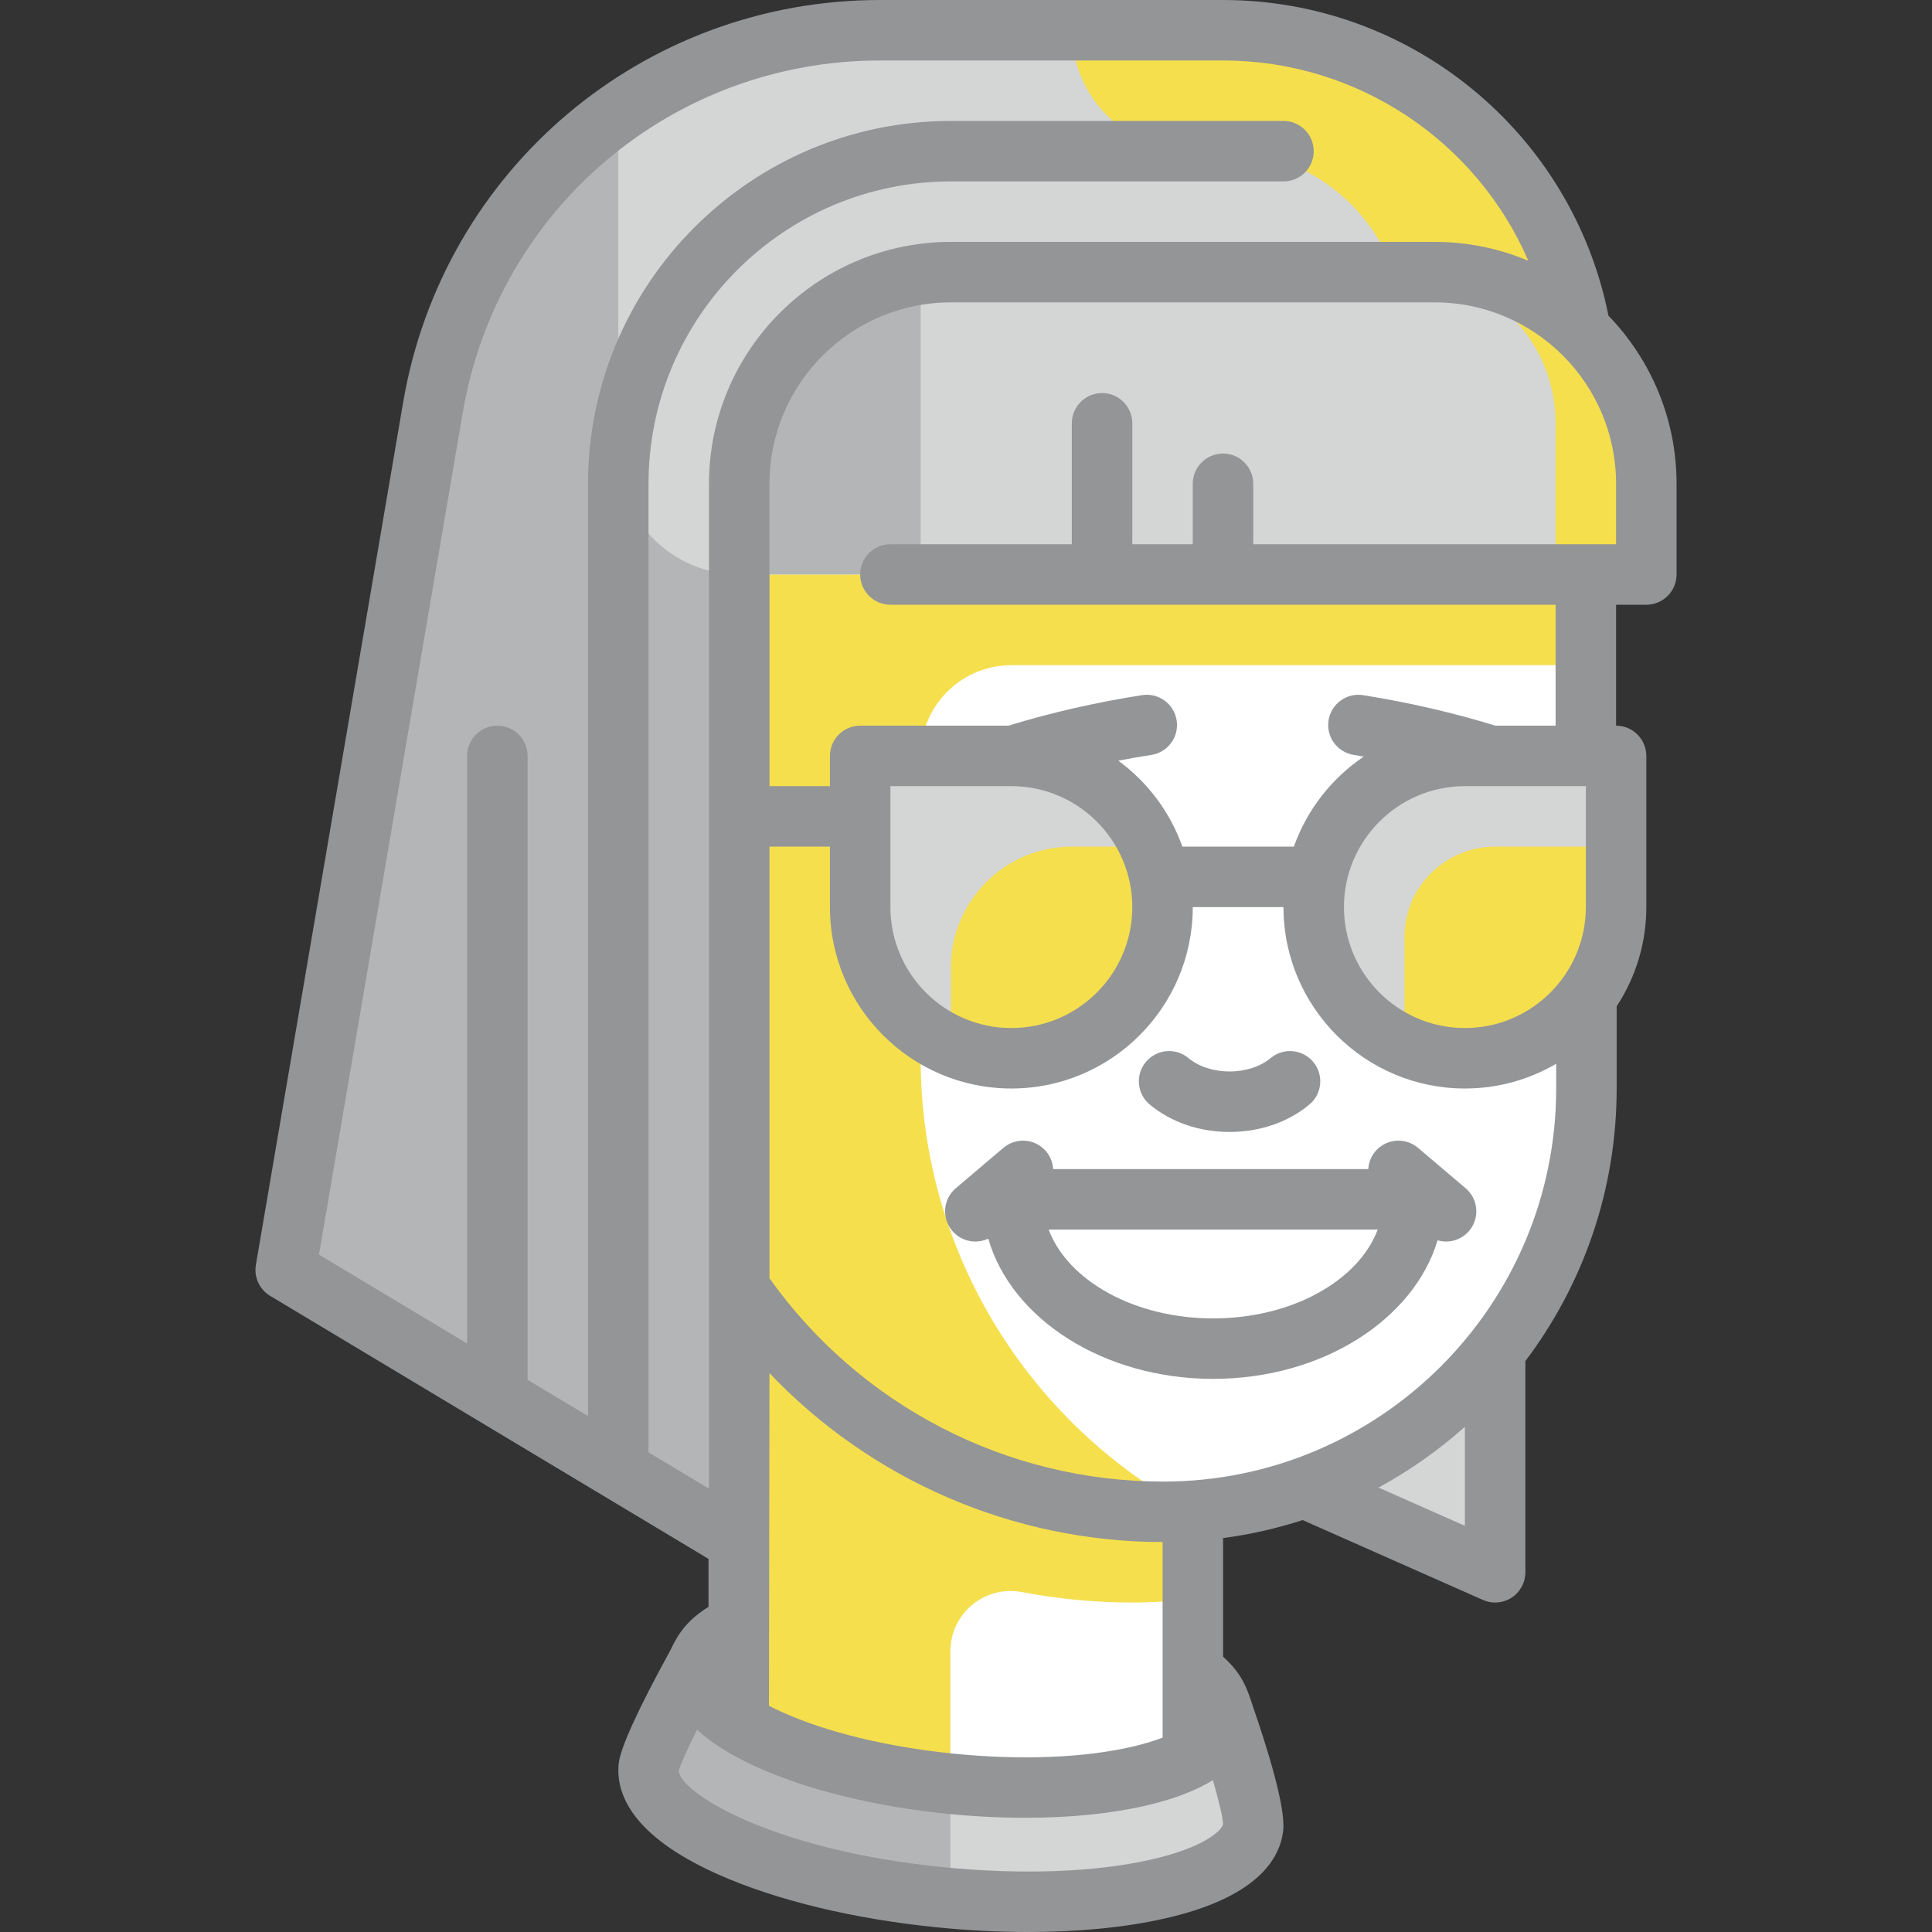 <svg id="Capa_1" enable-background="new 0 0 511.174 511.174" height="512" viewBox="0 0 511.174 511.174" width="512" xmlns="http://www.w3.org/2000/svg"><rect x="0" y="0" width="511.174" height="511.174" fill="#333333" stroke="none"/><g><g><path d="m171.587 144v120c0 28.653 8.869 55.231 24 77.154v138.846h120v-80.287c58.122-4.103 104-52.547 104-111.713v-144z" fill="#fff"/><g><path d="m345.921 394 49.666 22v-56z" fill="#d4d5d5"/></g><g><g><path d="m323.792 454.522-.161-.227c.042.513.195 1.026.144 1.537-1.308 13.185-33.546 20.781-72.008 16.967s-68.582-17.593-67.274-30.777c.064-.644.341-1.247.549-1.863l-.063.059s-12.861 23.346-13.331 28.089c-1.455 14.688 33.163 30.147 77.32 34.528 44.158 4.381 81.136-3.974 82.591-18.662.565-5.703-7.767-29.651-7.767-29.651z" fill="#d4d5d5"/></g><g><path d="m251.453 472.763c-38.309-3.857-68.264-17.593-66.96-30.741.064-.644.341-1.247.549-1.863l-.063.059s-12.861 23.346-13.331 28.089c-1.455 14.688 33.163 30.147 77.32 34.528.837.083 1.652.131 2.484.205v-30.277z" fill="#b3b5b6"/></g></g><path d="m267.587 176h152v-24h-248v112c0 28.569 8.816 55.075 23.866 76.961v114.804l56 17.035v-35.884c0-10.006 9.072-17.548 18.903-15.684 9.498 1.801 19.269 2.768 29.25 2.768 5.369 0 10.64-.396 15.848-1.004v-24.246c-.583.083-1.17.151-1.755.227-41.806-23.201-70.111-67.776-70.111-118.978v-80c-.001-13.254 10.744-23.999 23.999-23.999z" fill="#f5df4d"/><g><path d="m417.162 86.563.792-.286c-8.314-44.552-47.402-78.277-94.367-78.277h-90.751c-58.481 0-108.446 42.157-118.288 99.804l-38.961 228.196 120 72v-269.5l40.5 13.5h199.5v-24c0-16.447-7.134-31.191-18.425-41.437z" fill="#d4d5d5"/></g><g><path d="m368.797 72h10.79c14.48 0 27.634 5.543 37.575 14.563l.792-.286c-8.314-44.552-47.402-78.277-94.367-78.277h-40c0 17.673 14.327 32 32 32h8c20.891 0 38.614 13.369 45.21 32z" fill="#f5df4d"/></g><g><path d="m411.587 112c0-22.091-17.909-40-40-40h8c30.928 0 56 25.072 56 56v24h-24z" fill="#f5df4d"/></g><g><path d="m243.587 72v80h-48v-32c0-26.51 21.49-48 48-48z" fill="#b3b5b6"/></g><g><path d="m163.587 29.997c-25.286 17.879-43.506 45.394-49.04 77.808l-38.96 228.195 120 72v-256c-17.673 0-32-14.327-32-32z" fill="#b3b5b6"/></g><g><path d="m267.587 200h-40v40c0 22.091 17.909 40 40 40s40-17.909 40-40-17.909-40-40-40z" fill="#d4d5d5"/></g><g><path d="m306.531 249.169c2.093-9.082.95-17.695-2.321-25.169h-20.623c-17.673 0-32 14.327-32 32v20.623c7.474 3.271 16.087 4.413 25.169 2.321 14.615-3.368 26.407-15.16 29.775-29.775z" fill="#f5df4d"/></g><g><path d="m387.587 200h40v40c0 22.091-17.909 40-40 40s-40-17.909-40-40 17.909-40 40-40z" fill="#d4d5d5"/></g><g><path d="m371.587 248v28.623c4.906 2.147 10.302 3.377 16 3.377 22.091 0 40-17.909 40-40v-16h-32c-13.255 0-24 10.745-24 24z" fill="#f5df4d"/></g></g><g fill="#939597"><path d="m304.203 292.243c5.619 4.678 13.119 7.254 21.119 7.254s15.5-2.576 21.119-7.254c3.396-2.827 3.856-7.871 1.029-11.267-2.827-3.395-7.871-3.856-11.267-1.029-2.71 2.256-6.676 3.55-10.881 3.55s-8.171-1.294-10.881-3.55c-3.395-2.827-8.44-2.367-11.267 1.029-2.828 3.396-2.367 8.44 1.029 11.267z"/><path d="m363.901 304.62c-1.167 1.376-1.78 3.033-1.877 4.706h-83.38c-.097-1.673-.709-3.33-1.877-4.706-2.858-3.369-7.907-3.784-11.276-.925l-12.609 10.697c-3.369 2.858-3.783 7.907-.925 11.276 1.583 1.865 3.836 2.825 6.104 2.825 1.165 0 2.334-.256 3.418-.769 6.107 21.206 30.461 37.103 59.51 37.103 28.845 0 53.061-15.677 59.378-36.66.733.214 1.486.326 2.24.326 2.268 0 4.522-.959 6.104-2.825 2.858-3.369 2.444-8.417-.925-11.276l-12.609-10.697c-3.369-2.857-8.418-2.444-11.276.925zm-42.913 44.207c-20.866 0-38.46-9.992-43.53-23.5h87.06c-5.069 13.508-22.663 23.5-43.53 23.5z"/><path d="m425.572 83.53c-9.675-48.479-52.356-83.53-101.985-83.53h-90.751c-62.579 0-115.643 44.772-126.174 106.458l-38.96 228.196c-.555 3.251.942 6.509 3.77 8.206l115.986 69.592v12.704c-5.98 3.67-8.287 7.636-10.089 11.476-8.662 15.803-13.272 25.924-13.681 30.058-.757 7.645 3.183 18.919 26.254 29.222 15.367 6.862 36.049 11.854 58.237 14.055 8.132.807 16.137 1.207 23.827 1.207 13.291 0 25.637-1.195 36.035-3.544 24.646-5.569 30.723-15.851 31.48-23.497.623-6.288-4.513-22.467-7.86-32.165-1.511-4.53-2.593-8.729-8.057-13.647v-31.371c7.236-.96 14.269-2.57 21.042-4.764l47.701 21.129c1.036.459 2.14.686 3.24.686 1.527 0 3.045-.437 4.364-1.295 2.269-1.476 3.637-3.999 3.637-6.705v-55.882c15.154-20.09 24.151-45.072 24.151-72.118v-21.743c4.955-7.551 7.849-16.57 7.849-26.257v-40c0-4.418-3.582-8-8-8v-32h8c4.418 0 8-3.582 8-8v-24c-.001-17.262-6.868-32.948-18.016-44.471zm-253.998 300.733c.003-.088.013-.174.013-.263v-256c0-44.112 35.888-80 80-80h88c4.418 0 8-3.582 8-8s-3.582-8-8-8h-88c-52.935 0-96 43.065-96 96v246.67l-16-9.6v-165.07c0-4.418-3.582-8-8-8s-8 3.582-8 8v155.47l-39.193-23.516 38.04-222.804c9.215-53.975 55.645-93.15 110.402-93.15h90.751c35.681 0 67.116 21.403 80.782 52.993-7.625-3.214-16-4.993-24.782-4.993h-128c-35.29 0-64 28.71-64 64v265.869zm32.013-20.962c26.901 28.278 64.364 44.659 104.017 44.697v51.745c-2.065.797-4.606 1.595-7.734 2.332-12.764 3.007-29.567 3.694-47.312 1.935-17.747-1.76-34.087-5.733-46.012-11.188-1.122-.513-2.131-1.015-3.087-1.509zm100.927 128.722c-14.785 3.34-34.231 4.057-54.756 2.022-46.253-4.589-70.157-20.026-70.158-25.597.44-1.65 2.343-5.804 4.82-10.779 3.546 3.24 8.533 6.529 15.468 9.702 13.488 6.17 31.632 10.631 51.089 12.561 6.917.686 13.733 1.025 20.295 1.025 11.898 0 22.96-1.116 32.266-3.309 7.601-1.791 13.229-4.102 17.37-6.653 1.555 5.383 2.654 9.908 2.678 11.644-.316 1.782-5.27 6.265-19.072 9.384zm83.073-88.316-22.859-10.125c8.249-4.47 15.914-9.883 22.859-16.087zm24.151-115.707c0 57.346-46.654 104-104 104-41.416 0-80.158-20.069-104.151-53.794v-114.206h16v16c0 26.467 21.533 48 48 48s48-21.533 48-48h24c0 26.467 21.533 48 48 48 8.802 0 17.051-2.392 24.151-6.545zm-144.151-80c17.645 0 32 14.355 32 32s-14.355 32-32 32-32-14.355-32-32v-32zm152 32c0 17.645-14.355 32-32 32s-32-14.355-32-32 14.355-32 32-32h32zm8-96h-96v-16c0-4.418-3.582-8-8-8s-8 3.582-8 8v16h-16v-32c0-4.418-3.582-8-8-8s-8 3.582-8 8v32h-48c-4.418 0-8 3.582-8 8s3.582 8 8 8h176v32h-15.926c-11.083-3.414-22.841-6.133-34.985-8.072-4.368-.7-8.465 2.275-9.162 6.638s2.275 8.465 6.638 9.162c.896.143 1.785.299 2.677.451-8.464 5.709-15.021 14.039-18.49 23.821h-29.504c-3.256-9.181-9.233-17.082-16.952-22.739 2.895-.557 5.819-1.068 8.77-1.53 4.365-.683 7.35-4.776 6.667-9.141-.684-4.365-4.77-7.348-9.141-6.667-12.282 1.922-24.17 4.643-35.371 8.076h-39.219c-4.418 0-8 3.582-8 8v8h-16v-80c0-26.467 21.533-48 48-48h128c26.467 0 48 21.533 48 48v16.001z"/></g></g></svg>
